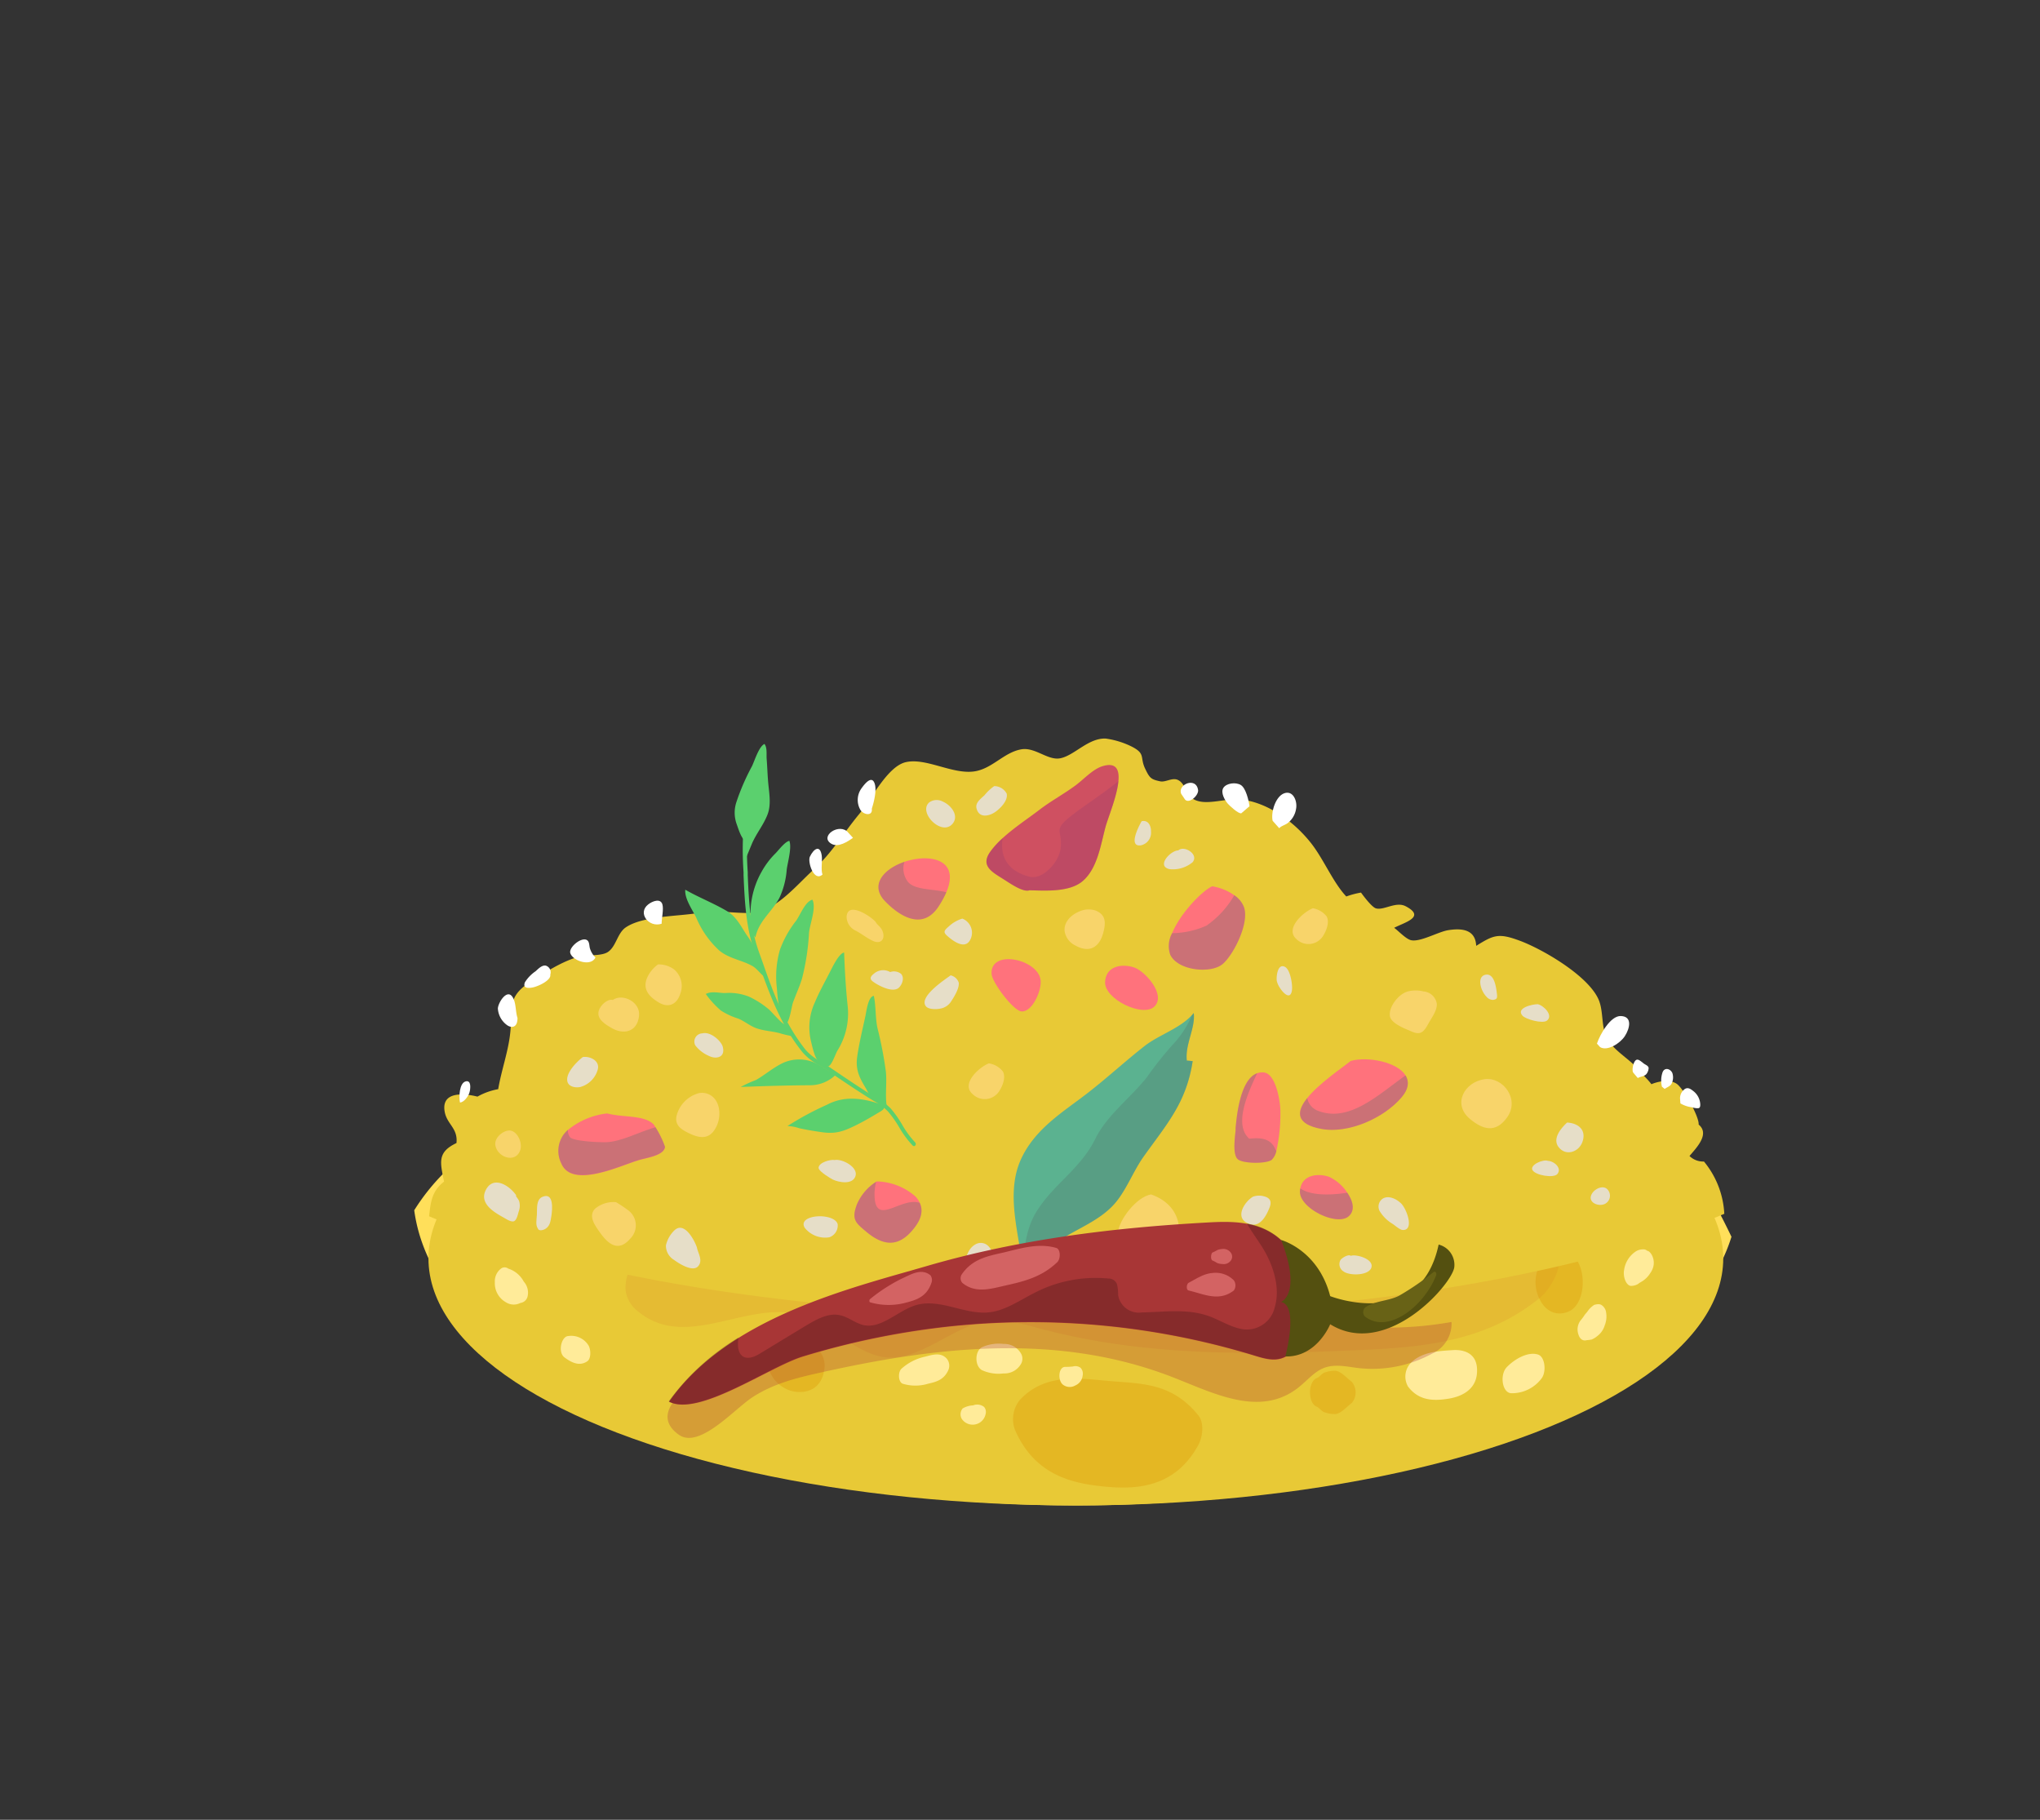 <svg xmlns="http://www.w3.org/2000/svg" viewBox="0 0 370 330"><rect x="0" y="0" width="370" height="330" fill="#333333" stroke="none"/><defs><style>.cls-1,.cls-18,.cls-20{isolation:isolate;}.cls-2{fill:#ffdf5a;}.cls-3{fill:#e8c936;}.cls-4{fill:#e5bb33;}.cls-5{opacity:0.4;}.cls-6{fill:#df9c08;}.cls-7{fill:#686216;}.cls-8{fill:#ffeb99;}.cls-9{fill:#ff727c;}.cls-10{fill:#536e6a;}.cls-10,.cls-15{mix-blend-mode:multiply;opacity:0.3;}.cls-11{fill:#f8d46a;}.cls-12{fill:#5bb290;}.cls-13{fill:#5bd06e;}.cls-14{fill:#cf5061;}.cls-15{fill:#973c6d;}.cls-16{fill:#e6dec8;}.cls-17{fill:#fff;}.cls-18,.cls-19{fill:#a83636;}.cls-18{opacity:0.3;}.cls-20{opacity:0.2;}.cls-21{fill:#545010;}.cls-22{fill:#d36363;}</style></defs><g class="cls-1"><g id="Layer_32_copy" data-name="Layer 32 copy"><g id="Layer_16" data-name="Layer 16"><path class="cls-2" d="M75.13,219.47c4,29.88,56.19,53.53,120,53.53,60.34,0,110.31-21.15,118.91-48.72-4.06-8.49-8.72-16.33-15-20.15-3.33-2.07-7-2.82-10.44-4.52-6.38-3.15-12-9.49-18.59-11.68-7.65-2.56-15.91.76-23.33-3.26-4.62-2.51-8.53-7.73-13.26-9.66-8.22-3.34-16.67,3.88-25.15,3.87-8.22,0-16-6.79-24.21-6.4-7.27.34-14,6.26-21.22,7.45-8,1.32-15.94-3.16-23.9-1.85-4.45.74-8.71,3.27-12.89,5.78q-19.47,11.69-38.9,23.54A38.35,38.35,0,0,0,75.13,219.47Z"/><ellipse class="cls-3" cx="195.13" cy="228.2" rx="117.42" ry="44.8"/><path class="cls-4" d="M173.1,220c-1.54,1.64-2.88,3.8-4.63,4.85s-3.63.88-5.48.7l-24.78-2.37c-7.5-.72-15.56-1.28-22,4.52a7.45,7.45,0,0,0-2.73,6.4,5.81,5.81,0,0,0,2.3,3.76c9,7.34,20.19-2.6,30.14.83,5,1.74,9.51,6.87,14.66,7.44,6.36.7,12.22-5.66,18.54-6.55,3.27-.46,6.55.56,9.81,1.42,18.89,5,38.16,4.69,57.31,3.84,11.31-.5,23-1.35,33-9.44,2.46-2,5-7.16,2.81-9.86a3.15,3.15,0,0,0-2.23-1.07c-7.78-1-16.29,4.9-23.16-.95,1.66-5.31,6-6.72,9.73-7.86s8.06-3.7,8.8-9.49c-19.19.29-38.09,11.49-57.18,8.53-3.9-.61-8.14-1.79-12-.56-3.33,1.05-5.92,5.51-9.12,6.15C188.41,222,181.75,210.72,173.1,220Z"/><g class="cls-5"><path class="cls-6" d="M139.93,219.23c-3.9-9.24-12.14-9.26-18.07-4.52-1.65,1.33-2.78,2.9-4.55,3.75a24.36,24.36,0,0,1-5.13,1.34c-3.33.78-6.13,1.65-8.8,4.92a2.1,2.1,0,0,0,.47,2.75c3.33,1.92,6.58,1.12,10,.63,3.91-.55,5.69.86,9.31,2.5,5.94,2.7,13.26,1.84,16.73-6.94A6.37,6.37,0,0,0,139.93,219.23Z"/><path class="cls-6" d="M186.41,197.61c-5.12-2.37-12.16-.26-15.13,6.93a4.19,4.19,0,0,0,.7,4.1c3.72,4.35,10.2,4.19,14.45,1.45C190,207.75,190.69,199.58,186.41,197.61Z"/><path class="cls-6" d="M198.65,220.46c.61.48,1.11,1.2,1.73,1.62a5.81,5.81,0,0,0,2.67.71,5,5,0,0,0,4.87-2.22,4.9,4.9,0,0,0-.46-5.57,4.45,4.45,0,0,0-4.87-.79,7.51,7.51,0,0,0-2.28,1.14,17.19,17.19,0,0,0-1.66,2.18A2.32,2.32,0,0,0,198.65,220.46Z"/><path class="cls-6" d="M262.39,201.87a29.71,29.71,0,0,0-13-4.46c-4.16-.35-16.37.52-15.07,11.31,1.37,11.42,13.59,9.8,19,8.95,3.2-.5,15.56-.81,15.16-8.78C268.3,204.46,264.41,203.1,262.39,201.87Z"/><path class="cls-6" d="M282,214.74a5.23,5.23,0,0,0-3.73-2.29,3.84,3.84,0,0,0-3.4,1.16,8.42,8.42,0,0,0,0,10.74,3.84,3.84,0,0,0,3.4,1.16,5.16,5.16,0,0,0,3.73-2.3C283.45,221.41,283.45,216.59,282,214.74Z"/><path class="cls-6" d="M284.57,227.25a3.87,3.87,0,0,0-5.25,2,6.87,6.87,0,0,0,0,6.5c1.27,2.42,3.42,2.89,5.25,2.05C287.9,236.3,287.9,228.8,284.57,227.25Z"/><path class="cls-6" d="M201.91,250.49c-5.49-.42-12.09-1.77-16.88,3.31a5.52,5.52,0,0,0-.93,5.53c3.52,8,10,9.6,15.86,10.21,6.17.65,13.13.26,17.39-7.51.78-1.42,1.11-4,0-5.36C212.77,251,207.6,250.93,201.91,250.49Z"/><path class="cls-6" d="M245.17,250.57c-1-.74-2-2-3.1-2a5.75,5.75,0,0,0-1.84.33c-.5.18-1,.9-1.4,1-1.64.64-1.65,4.56,0,5.2.38.14.9.86,1.4,1a5.49,5.49,0,0,0,1.84.33c1.11,0,2.12-1.29,3.1-2A3,3,0,0,0,245.17,250.57Z"/><path class="cls-6" d="M145.78,243.34c-1-.25-2-.45-3-.61a7.12,7.12,0,0,0-3.1.64c-.67.21-1.11,1.52-.92,2.51a9.76,9.76,0,0,0,1.41,3.9,6.29,6.29,0,0,0,3,2.34c2.06.72,5.56.44,6.27-3.4a4.34,4.34,0,0,0-3.45-5.32Z"/><path class="cls-6" d="M101.28,211.14a6.57,6.57,0,0,0-7.92,3c-.66,1.11-.38,2.9.56,3.34,2.64,1.21,5.94-.75,7.78-3.69C102.3,213,102,211.41,101.28,211.14Z"/></g><path class="cls-7" d="M238,217.47a4.07,4.07,0,0,0-.68-.88,1.46,1.46,0,0,0-.52-.39c-.46-.1-.55-.12-.26,0-.89-.33-1.66.64-1.71,2v.07a2.8,2.8,0,0,0,0,1,4,4,0,0,0,.37,1,2.55,2.55,0,0,0,1.25,1.26C238.06,222.16,239.11,219.2,238,217.47Z"/><path class="cls-7" d="M239,223c-.12-.27-.26-.53-.39-.78-1.11-1.82-2.92.51-2.22,2.6a2.27,2.27,0,0,0,.4.77c.53.66,1.22.88,1.8.17A3,3,0,0,0,239,223Z"/><path class="cls-8" d="M171.74,246.41c-1.11-1.28-2.68-.71-4-.38a9.3,9.3,0,0,0-4.23,2.17c-.68.62-.6,2.45.23,2.73a7.9,7.9,0,0,0,4.57,0c1.38-.32,2.89-.64,3.71-2.52A2,2,0,0,0,171.74,246.41Z"/><path class="cls-8" d="M185.21,245.49a3.48,3.48,0,0,0-3.19-1.78,7.42,7.42,0,0,0-3.93.6c-1.32.74-1.32,3.41,0,4.15a7.23,7.23,0,0,0,3.93.6,3.46,3.46,0,0,0,3.19-1.77A1.91,1.91,0,0,0,185.21,245.49Z"/><path class="cls-8" d="M178.49,255.14a2,2,0,0,0-2-.29,4.09,4.09,0,0,0-1.89.56,1.66,1.66,0,0,0-.15,1.91,2.39,2.39,0,0,0,4.32-.94A1.39,1.39,0,0,0,178.49,255.14Z"/><path class="cls-8" d="M196,248.05a1.55,1.55,0,0,0-1.4-.25,13,13,0,0,1-1.4.07c-1.29,0-1.4,2.66-.29,3.31a2,2,0,0,0,2.12.06,2.23,2.23,0,0,0,1.34-1.82A1.58,1.58,0,0,0,196,248.05Z"/><path class="cls-8" d="M263.51,244.83c-2.39.16-5.77.25-7.78,2.49a3.61,3.61,0,0,0-.35,4.12c2,2.66,4.79,2.61,7.33,2.2,1.82-.28,5.24-1.34,5.19-5.15C267.9,245.13,265.13,244.72,263.51,244.83Z"/><path class="cls-8" d="M279,245.65c-1.78-.61-4.21.72-5.7,2.26-1.34,1.37-.86,4.7.82,4.74a6.71,6.71,0,0,0,5.56-2.8C280.5,248.56,280.18,246.07,279,245.65Z"/><path class="cls-8" d="M291.17,240.1V240a4.16,4.16,0,0,0,.14-1.95,1.87,1.87,0,0,0-.93-1.45,1.26,1.26,0,0,0-.69-.08c-.23,0-.25,0-.07,0l-.44.09a4.16,4.16,0,0,0-1.21,1.15c-.09.12-.18.24-.28.35l-.26.31a8.44,8.44,0,0,1-.66.91,2.7,2.7,0,0,0-.53,2.53c.27,1,.88,1.36,1.54,1.17a7.09,7.09,0,0,0,.91-.12,4.29,4.29,0,0,0,1.06-.66,3.81,3.81,0,0,0,1.36-2.11h0S291.16,240.13,291.17,240.1Z"/><path class="cls-8" d="M299.55,227.5a1.83,1.83,0,0,0-.74-.72c.17.16.14.16-.1,0a.93.93,0,0,0-.65-.22,2.44,2.44,0,0,0-1.35.36,4.82,4.82,0,0,0-2.14,3.37c-.26,1.31.45,3.05,1.41,2.89a2.49,2.49,0,0,0,1.11-.34l.32-.24c-.12.09.3-.17.29-.16a4.57,4.57,0,0,0,1.61-1.57,3.49,3.49,0,0,0,.59-1.32A3,3,0,0,0,299.55,227.5Z"/><path class="cls-8" d="M217.88,189.23c-2.27-1.41-6-.13-7.91,2.06-1.2,1.34-1.35,5,.46,5.51a9.17,9.17,0,0,0,8-1.55C220.11,193.71,219.52,190.23,217.88,189.23Z"/><path class="cls-8" d="M230,186.86a2.43,2.43,0,0,0-1.36.22,5.65,5.65,0,0,1-1.11.59c-1.12.24-1.12,3.29,0,3.54a7.52,7.52,0,0,1,1.11.59,2.32,2.32,0,0,0,3.34-2.36A2.37,2.37,0,0,0,230,186.86Z"/><path class="cls-8" d="M241.1,187.09c-.67-.25-1.3,0-2-.1-1.3-.19-1.59,3.16-.31,3.57a6.53,6.53,0,0,1,.86.48,2.84,2.84,0,0,0,.95.29c.76.13,1.68-.47,1.78-1.78A2.34,2.34,0,0,0,241.1,187.09Z"/><path class="cls-8" d="M219.45,183.27c-1-1.48-2-2.79-3.33-3.37a3.35,3.35,0,0,0-4.09,1.28c-.85,1.09-.38,3.49.65,3.84,1.67.56,3.75-.16,5.22,1.45C219.08,187.82,220.54,184.83,219.45,183.27Z"/><path class="cls-8" d="M150,186.7c-2.75-3-7.62-2.14-10.14,1-1.29,1.59-.56,5.26,1,5.74,2.1.66,4.35-.13,6.47-.47,1.39-.23,3.41-.69,3.62-3.36v-.31A3.49,3.49,0,0,0,150,186.7Z"/><path class="cls-8" d="M130.46,193.51c.17-.18,0-.29-.35-.33l-.5-.31a3.73,3.73,0,0,0-1.05-.24,2.64,2.64,0,0,0-2.32.85,3.79,3.79,0,0,0-.91,3,2.92,2.92,0,0,0,1.42,2.43,4.07,4.07,0,0,0,3.58-.72h.19c.81.17,1.52-1.21,1.52-2.36C132,194.41,131.29,193.68,130.46,193.51Z"/><path class="cls-8" d="M121.9,198.18a3.36,3.36,0,0,0-4.38.44,2.76,2.76,0,0,0-.64,1.29c-.48,1.45.14,2.8,1.11,3,.66.13,1.28-.28,1.92-.46a4.59,4.59,0,0,1,1.65-.24c.65.06,1.21-.82,1.29-1.77A2.31,2.31,0,0,0,121.9,198.18Z"/><path class="cls-8" d="M147.08,203.2a3,3,0,0,0-.83-1,2.82,2.82,0,0,0-.88-.36,6.58,6.58,0,0,0-1.88,0c-.87.07-1.61,1.11-1.61,2.51s.74,2.45,1.61,2.51a6.58,6.58,0,0,0,1.88,0,2.27,2.27,0,0,0,1.71-1.35A2.37,2.37,0,0,0,147.08,203.2Z"/><path class="cls-8" d="M162.46,194.53c.2.19.12.09-.24-.32l-.39-.26a1.87,1.87,0,0,0-.94-.08,7.63,7.63,0,0,0-1.3.25c-1,.21-1.83,1.27-1.68,3s1.12,2.45,2.14,2.21a11.37,11.37,0,0,0,1.4-.33,2.17,2.17,0,0,0,1.2-1.16v.09l.11-.18A2.81,2.81,0,0,0,162.46,194.53Z"/><path class="cls-8" d="M95,232.41a4.86,4.86,0,0,0-2.82-2.36,1.08,1.08,0,0,0-1.32,0,2.91,2.91,0,0,0-1.11,2.47,3.94,3.94,0,0,0,2,3.63,2.63,2.63,0,0,0,2.63.13,1.54,1.54,0,0,0,1.32-1.23A3,3,0,0,0,95,232.41Z"/><path class="cls-8" d="M106.75,244a3.67,3.67,0,0,0-3.69-1.72c-1.24.05-1.94,2.93-.68,3.87s2.7,1.67,4.12.72C107.23,246.41,107.18,244.75,106.75,244Z"/></g></g><g id="Layer_57" data-name="Layer 57"><path class="cls-3" d="M312.74,220.11c-25.85,11.19-69.06,18.52-118,18.52-48.26,0-90.95-7.13-116.91-18.07.26-2.38.43-4.55,2.71-6.28-.7-3.49-1.29-5.32,2.25-7,.29-2.71-1.74-3.39-2.14-5.7-.64-3.67,3.42-3.35,5.95-2.72a11.87,11.87,0,0,1,3.76-1.35c.57-3.42,1.86-6.88,2.2-10.36.1-1,.11-1.9.14-2.71.07-2.51.23-4.24,3.25-6.22s6-3.88,9-4.72c1.4-.4,4.07-.06,5.3-.86,1.51-1,1.71-3.42,3.24-4.46,3.08-2.1,9.5-2,13.1-2.61,3.23-.56,6,0,9.29,0,4.55,0,8.35-4.84,11.68-7.87s5.36-6.54,8.21-10c2.25-2.7,5.16-8.68,8.48-9.48,3.65-.86,8.4,2.19,12.36,1.68,3.28-.42,5.41-3.42,8.55-4,2.57-.51,4.91,2.12,7.23,1.59,2.54-.56,5-3.66,8.14-3.56a15.26,15.26,0,0,1,4.62,1.4c2.7,1.34,1.56,1.95,2.52,4,.84,1.77,1.07,2,2.77,2.36,1,.2,2.17-.74,3.21-.25,1.33.63,1.44,2.61,2.7,3.41,2.2,1.4,5.78-.14,8.6.12,4.94.46,10,4.15,13.11,8.28,2.14,2.86,3.8,6.86,6.12,9.32a15.17,15.17,0,0,1,2.67-.71c.44.62,2,2.69,2.73,2.87,1.43.39,3.6-1.31,5.37-.39,3.69,1.94-.12,2.89-2.09,3.91.73.51,2.14,2.05,3.08,2.25,1.69.36,4.94-1.54,6.72-1.82,2.17-.34,4.94-.32,5.08,2.84,3.1-1.92,4-2.36,7.71-1,4.09,1.46,13,6.55,14.63,11.09.05.15.09.3.14.45.56,2.06.29,4.59,1.31,6.36,1.29,2.23,4.26,3.75,5.93,5.85.66.84,1.42,1.48,2.06,2.34,1.35-.57,3.47-.93,4.68,0s4,5.9,3.89,7.32c2.07,1.72-.4,4.2-1.66,5.7a3.54,3.54,0,0,0,2.62,1A16.14,16.14,0,0,1,312.74,220.11Z"/><path class="cls-9" d="M120.62,208c-.21,1.67-3.71,2-5,2.47-3.25,1-11.93,5.12-13.82.51a5.07,5.07,0,0,1,1.2-6.07,13.59,13.59,0,0,1,7.12-3c3,.78,6.74.25,8.44,2a4.12,4.12,0,0,1,.33.51A17.18,17.18,0,0,1,120.62,208Z"/><path class="cls-9" d="M165.37,223.23c-2.62,3-5.28,2.59-8.17.2-2-1.67-2.81-2.25-1.79-5a9.13,9.13,0,0,1,3.5-4.13l.13-.06a11,11,0,0,1,7,2.73,4.43,4.43,0,0,1,.79,1.16C167.61,219.88,166.82,221.58,165.37,223.23Z"/><path class="cls-9" d="M254.2,199c-3.24,3.81-9.67,6.6-14.48,5.73s-4.59-3.19-2.62-5.61c2.12-2.64,6.24-5.42,7.91-6.74,3.14-.84,8.41.21,9.92,2.63C255.6,196.11,255.53,197.45,254.2,199Z"/><path class="cls-9" d="M231.49,208.76a3.23,3.23,0,0,1-.82,1.55c-.94.77-5.34.73-6.21-.13s-.53-3.54-.36-5.17l0-.39c.22-2.56.91-8.93,3.92-10a2.76,2.76,0,0,1,1.2-.14c2.08.2,2.91,4.74,3,6.68A31.09,31.09,0,0,1,231.49,208.76Z"/><path class="cls-9" d="M188.73,177.69c-.51-3.77-9.14-5.64-8.89-1.08.09,1.52,3.92,6.67,5.42,6.8C187.22,183.59,189,179.56,188.73,177.69Z"/><path class="cls-9" d="M171.64,161.81a17.94,17.94,0,0,1-1.39,2.54c-2.77,4.27-6.77,2.11-9.7-.9s-.14-5.94,3.5-7.17a13.56,13.56,0,0,1,2.09-.51C170.07,155.18,173.82,156.66,171.64,161.81Z"/><path class="cls-9" d="M221.75,174.82c-2.12,1.79-8.1,1.23-9.5-1.69a4.88,4.88,0,0,1,.34-3.91c1.48-3.56,5.33-7.6,7.27-8.5a9.6,9.6,0,0,1,4,1.62,4.59,4.59,0,0,1,1.75,2.14C226.66,167.38,223.71,173.17,221.75,174.82Z"/><path class="cls-9" d="M200.43,178.1c.12-3,3.16-3.39,5.3-2.65,2,.69,5.84,5,3.62,7.1C207.28,184.52,200.32,181.21,200.43,178.1Z"/><path class="cls-9" d="M244.68,220.5c-2.06,2-9-1.34-8.91-4.45a2.36,2.36,0,0,1,.07-.55c.45-2.46,3.24-2.79,5.23-2.09a8,8,0,0,1,3.29,2.88C245.36,217.74,245.83,219.41,244.68,220.5Z"/><path class="cls-10" d="M118.89,204.41a17.18,17.18,0,0,1,1.73,3.55c-.21,1.67-3.71,2-5,2.47-3.25,1-11.93,5.12-13.82.51a5.07,5.07,0,0,1,1.2-6.07,2,2,0,0,0,.38,1.34c.67.82,6.16,1,7,.89C113,206.85,116,205.25,118.89,204.41Z"/><path class="cls-10" d="M165.37,223.23c-2.62,3-5.28,2.59-8.17.2-2-1.67-2.81-2.25-1.79-5a9.13,9.13,0,0,1,3.5-4.13,10.89,10.89,0,0,0-.29,1.89c-.18,6.72,4.72.73,8.2,1.94C167.61,219.88,166.82,221.58,165.37,223.23Z"/><path class="cls-10" d="M231.49,208.76a3.23,3.23,0,0,1-.82,1.55c-.94.77-5.34.73-6.21-.13s-.53-3.54-.36-5.17l0-.39c.22-2.56.91-8.93,3.92-10-1.8,3.79-4.26,9.37-1.44,11.87,1.78-.18,3.91-.22,4.76,2C231.42,208.54,231.45,208.65,231.49,208.76Z"/><path class="cls-10" d="M254.2,199c-3.24,3.81-9.67,6.6-14.48,5.73s-4.59-3.19-2.62-5.61a3.07,3.07,0,0,0,2.08,2.36c5.61,2.07,10.86-3,15.75-6.47C255.6,196.11,255.53,197.45,254.2,199Z"/><path class="cls-10" d="M244.68,220.5c-2.06,2-9-1.34-8.91-4.45a2.36,2.36,0,0,1,.07-.55c1.88,1.33,5.37,1.27,8.52.79C245.36,217.74,245.83,219.41,244.68,220.5Z"/><path class="cls-10" d="M171.64,161.81a17.94,17.94,0,0,1-1.39,2.54c-2.77,4.27-6.77,2.11-9.7-.9s-.14-5.94,3.5-7.17a3.9,3.9,0,0,0,.6,3.6C165.88,161.45,169.34,161.16,171.64,161.81Z"/><path class="cls-10" d="M221.75,174.82c-2.12,1.79-8.1,1.23-9.5-1.69a4.88,4.88,0,0,1,.34-3.91,15.66,15.66,0,0,0,6.22-1.36,17,17,0,0,0,5.06-5.52,4.59,4.59,0,0,1,1.75,2.14C226.66,167.38,223.71,173.17,221.75,174.82Z"/><path class="cls-11" d="M208.78,216.6c-2.51.37-5.87,4.49-6.06,7.13-.15,2.06,1.19,3.12,2.46,4.56,2.34,2.67,4.14,4.28,6.6.81C215.35,224,214.33,218.55,208.78,216.6Z"/><path class="cls-11" d="M273.34,202.64c2.37-3.28-.72-7.4-4.08-6.94-3.63.5-5.91,4.5-2.64,7.22C268.93,204.83,271.24,205.56,273.34,202.64Z"/><path class="cls-11" d="M255.23,179.82a4,4,0,0,0-1.14.62c-1,.75-2.2,2.4-2,3.81s3,2.38,4,2.83c1.61.7,2.19,0,3-1.49.55-1,1.57-2.33,1.51-3.55a2.64,2.64,0,0,0-2.41-2.25A5.71,5.71,0,0,0,255.23,179.82Z"/><path class="cls-11" d="M119.34,174.89a6.09,6.09,0,0,0-1.92,2.31c-1,2.19.34,3.57,2.1,4.61s3.27.31,3.87-1.62a3.93,3.93,0,0,0-1.1-4.37A4.64,4.64,0,0,0,119.34,174.89Z"/><path class="cls-11" d="M111.15,181.33c-1-.25-2.3,1-2.56,2-.39,1.46,1.17,2.4,2.18,3,2.22,1.38,4.82.91,5.14-2.14C116.17,181.71,112.94,180.07,111.15,181.33Z"/><path class="cls-11" d="M126.69,198.25a5.71,5.71,0,0,0-4,4.18c-.27,1.47.66,2.22,1.7,2.78,2.3,1.24,4.34,1.71,5.61-1.05.95-2.06.56-5.22-1.93-5.89A2.81,2.81,0,0,0,126.69,198.25Z"/><path class="cls-11" d="M111.73,218a5.24,5.24,0,0,0-3.83,1.21c-1.26,1.38.07,3.09.9,4.27,1.57,2.24,3.4,3.57,5.48,1.17a3.4,3.4,0,0,0-.44-5.25A24,24,0,0,0,111.73,218Z"/><path class="cls-11" d="M91.74,205.12c-1,.36-2,1.37-1.91,2.44.26,2.3,3.69,3.5,4.53,1,.48-1.42-.69-3.84-2.27-3.53A2.68,2.68,0,0,0,91.74,205.12Z"/><path class="cls-11" d="M195.75,165.29c-1.51.62-2.81,1.92-2.66,3.55a3.47,3.47,0,0,0,1.94,2.61c2.41,1.36,4.3.51,5.05-2.23.53-1.92.5-3.33-1.36-4.1A4.08,4.08,0,0,0,195.75,165.29Z"/><path class="cls-11" d="M158.83,167.2c-.81-1-5.16-3.89-5.28-.91a2.83,2.83,0,0,0,1.74,2.52c1,.54,2.12,1.43,3.14,1.86,1.32.55,2.14-.33,1.68-1.71C159.81,168.07,159.08,167.73,158.83,167.2Z"/><path class="cls-11" d="M238.12,164.7c-1.79.71-5.1,3.72-3,5.58a3.12,3.12,0,0,0,4.93-.69c.53-.86,1.14-2.44.55-3.43A4.1,4.1,0,0,0,238.12,164.7Z"/><path class="cls-11" d="M179.35,192.83c-1.79.7-5.1,3.71-2.95,5.57a3.12,3.12,0,0,0,4.93-.69c.54-.85,1.14-2.43.55-3.43A4,4,0,0,0,179.35,192.83Z"/><path class="cls-12" d="M215.26,192.33c.33,0,.71.07,1.06.09-1.17,7.58-4.63,11.32-8.91,17.33-1.84,2.59-3,5.77-5,8.23-2.27,2.76-5.61,4.22-8.58,5.93a60.77,60.77,0,0,0-6.48,4.53c-.57.42-1.15.86-1.76,1.3l-.1.08c-.72-6.3-3.12-13.52-.29-19.65,2.57-5.56,7.64-8.52,12.12-12,3.42-2.65,6.74-5.71,10.22-8.44,2.61-2.06,6.39-3.18,8.66-5.67a3.65,3.65,0,0,0,.31-.36C216.85,186.41,214.91,189.39,215.26,192.33Z"/><path class="cls-10" d="M215.26,192.33c.33,0,.71.07,1.06.09-1.17,7.58-4.63,11.32-8.91,17.33-1.84,2.59-3,5.77-5,8.23-2.27,2.76-5.61,4.22-8.58,5.93a60.77,60.77,0,0,0-6.48,4.53c-.57.42-1.15.86-1.76,1.3.08-3.38.62-7,2.21-9.71,3.08-5.2,8.17-8,10.86-13.52,2.08-4.25,6.45-7.49,9.35-11.16a64.81,64.81,0,0,1,4.56-5.77,17.94,17.94,0,0,0,3.63-5.52,3.65,3.65,0,0,0,.31-.36C216.85,186.41,214.91,189.39,215.26,192.33Z"/><path class="cls-13" d="M165.79,207.84a.4.4,0,0,1-.26-.11,18,18,0,0,1-2.47-3.35,19.69,19.69,0,0,0-2-2.82,10.19,10.19,0,0,0-2.54-1.89l-.72-.44c-2.53-1.58-5.05-3.28-7.48-4.93l-.59-.4c-.41-.28-.82-.53-1.23-.77a10.33,10.33,0,0,1-2.95-2.32c-3.94-4.89-5.9-10.38-8-16.19l-.56-1.57c-1.62-4.51-1.91-9-2.13-14.37l0-.52a58,58,0,0,1,.22-10.63c0-.29.11-.62.17-.95a7.94,7.94,0,0,0,.23-1.51V145l0-.09a1.5,1.5,0,0,0,.07-.27l.06-.23a.37.37,0,0,1,.47-.26.4.4,0,0,1,.25.49,1.16,1.16,0,0,0,0,.18c0,.1-.05.22-.09.34a9,9,0,0,1-.24,1.62c-.07.32-.13.63-.17.9a58,58,0,0,0-.21,10.47l0,.53c.22,5.31.5,9.72,2.09,14.12l.56,1.56c2,5.75,4,11.17,7.83,16a9.67,9.67,0,0,0,2.75,2.14c.42.25.84.5,1.27.79l.59.4c2.42,1.65,4.93,3.35,7.45,4.92.23.15.47.29.71.43a10.9,10.9,0,0,1,2.71,2,20.83,20.83,0,0,1,2.06,2.93,16.75,16.75,0,0,0,2.35,3.2.43.43,0,0,1,0,.57A.37.37,0,0,1,165.79,207.84Z"/><path class="cls-13" d="M135.15,152.46c-.73-.46-1.22-2.14-1.51-2.94a6.1,6.1,0,0,1-.1-4,40.11,40.11,0,0,1,2.82-6.52c.5-1,1.26-3.61,2.29-4.09.53.65.34,1.88.4,2.68.13,1.62.16,3.22.33,4.84s.48,3.61-.17,5.27c-.72,1.88-2,3.39-2.81,5.25-.32.78-.7,1.69-1,2.41C135,154.11,134.87,152.66,135.15,152.46Z"/><path class="cls-13" d="M136.28,167.88a15.39,15.39,0,0,1,1.86-9.81,14.66,14.66,0,0,1,2.57-3.38c.57-.6,1.69-2.08,2.46-2.21.47,1.25-.31,3.89-.48,5.22a14.71,14.71,0,0,1-1.3,5.07c-1.32,2.56-3.79,4.21-4.37,7.22-.85-.93-.84-2.85-1-4Z"/><path class="cls-13" d="M137.51,173.62a15,15,0,0,0-2.12-4.12c-1.09-1.68-1.86-3.29-3.57-4.3-2.44-1.44-5.12-2.47-7.53-3.86-.15,1.66,1.35,3.72,2,5.1a17,17,0,0,0,4.16,5.92c1.79,1.48,4,1.71,5.93,2.77,1,.53,1.59,1.63,2.57,2.19a4.92,4.92,0,0,1-.48-2Z"/><path class="cls-13" d="M142.91,186.29a6.85,6.85,0,0,1-.77-1.78c-1-1.26-1.11-3.9-1.26-5.51a17.5,17.5,0,0,1,.6-6.83,19,19,0,0,1,2.88-5.16c.75-1,1.67-3.56,3-3.86.72,1.6-.48,4.35-.63,6.06a42.4,42.4,0,0,1-1.27,8.26c-.46,1.5-1.12,2.9-1.65,4.37-.25.7-.62,3.77-1.4,3.93-.47.09-2.43-2.29-2.94-2.71a16.25,16.25,0,0,0-3.63-2.33,9.76,9.76,0,0,0-4.33-.65c-1.15,0-2.42-.39-3.5.17a17.09,17.09,0,0,0,2.74,3,12.67,12.67,0,0,0,3.17,1.47c.92.39,1.71,1,2.6,1.45,1.48.76,3.23.75,4.82,1.17a21.9,21.9,0,0,0,2.4.57,3.47,3.47,0,0,0-.25-.29Z"/><path class="cls-13" d="M148.48,192.47c-.71-.51-1.19-2.83-1.43-3.83a10.78,10.78,0,0,1,.75-6.88c.8-1.92,1.86-3.79,2.8-5.64.43-.83,1.56-3.22,2.5-3.39.12,3.24.3,6.44.64,9.67a12.66,12.66,0,0,1-1.86,8.13c-.37.63-1,2.64-1.65,2.84a2.37,2.37,0,0,1-.9-.29,7.3,7.3,0,0,0-2.55-.92Z"/><path class="cls-13" d="M151.7,194.78c-1-.11-2.22-1.19-3.12-1.65a7.11,7.11,0,0,0-6.33-.48c-1.84.8-3.4,2.2-5.12,3.19a23.67,23.67,0,0,0-2.79,1.27c4.2-.16,8.44-.29,12.64-.31A6.68,6.68,0,0,0,151.7,194.78Z"/><path class="cls-13" d="M158.79,199.22c-.79.37-1.4-1.29-1.72-1.82-1.21-2-1.94-3.42-1.59-5.83s.94-4.83,1.46-7.22c.21-.92.48-3.61,1.55-3.76.41,1.92.24,3.95.67,5.89a69.34,69.34,0,0,1,1.51,7.83c.22,2.13-.18,4.45.19,6.49C160.2,200.08,159,200,158.79,199.22Z"/><path class="cls-13" d="M160,200.33c-3.34-1.16-6.73-1.73-10,0a55.2,55.2,0,0,0-7.18,3.87,7.14,7.14,0,0,1,2.12.39c1.42.31,2.83.54,4.27.74,2.49.34,3.93-.24,6.12-1.32,1.56-.77,3-1.64,4.49-2.53C160.28,201.17,160.66,200.82,160,200.33Z"/><path class="cls-14" d="M202.85,141.64c-.24,2.77-1.93,6.76-2.34,8.32-.88,3.28-1.46,7.48-4.1,9.78-2.37,2.07-6.74,1.78-9.67,1.7-1.22.44-3.57-1.29-5.06-2.21-2-1.24-3.77-2.36-2.1-4.74a15.65,15.65,0,0,1,2.28-2.51c2.1-1.92,4.71-3.63,6.73-5.18s4.44-2.85,6.57-4.44c1.46-1.1,3.07-2.89,4.81-3.42C202.45,138.18,203.05,139.57,202.85,141.64Z"/><path class="cls-15" d="M202.85,141.64c-.24,2.77-1.93,6.76-2.34,8.32-.88,3.28-1.46,7.48-4.1,9.78-2.37,2.07-6.74,1.78-9.67,1.7-1.22.44-3.57-1.29-5.06-2.21-2-1.24-3.77-2.36-2.1-4.74a15.65,15.65,0,0,1,2.28-2.51c-.53,3.31.87,6,4.88,7,2.34.62,5.35-2.6,5.64-5.2.37-3.22-1.46-3.1,1.65-5.63C196.74,146,200,144,202.85,141.64Z"/><path class="cls-16" d="M171,145.36c1.64.72,3,2.67,1.71,4.09-2,2.19-6.25-2.18-4.16-3.95A2.33,2.33,0,0,1,171,145.36Z"/><path class="cls-16" d="M180.33,142.55a8.4,8.4,0,0,0-1.77,1.66c-.63.6-1.7,1.34-1.45,2.37.47,1.92,2.41,1.39,3.48.61.83-.6,2.27-2,2-3.27A2.6,2.6,0,0,0,180.33,142.55Z"/><path class="cls-16" d="M174.54,166.58a6.28,6.28,0,0,0-2.52,1.48c-1,.85-.87,1.1,0,1.84s2.9,2.26,3.87.67A2.75,2.75,0,0,0,174.54,166.58Z"/><path class="cls-16" d="M161.45,176.27a2.54,2.54,0,0,0-2.86.23c-.74.57-.94,1-.25,1.51,1,.73,3.66,2.15,4.74,1.05.57-.59,1-1.76.34-2.47A2.1,2.1,0,0,0,161.45,176.27Z"/><path class="cls-16" d="M172.42,176.87c-1.11.81-5.88,3.94-4.47,5.63.49.58,1.94.55,2.6.4a2.88,2.88,0,0,0,2-1.37c.5-.76,1.47-2.32,1.34-3.33A2,2,0,0,0,172.42,176.87Z"/><path class="cls-16" d="M127.4,187.39a1.49,1.49,0,0,0-1.3,2.17,6.24,6.24,0,0,0,2.48,1.92c1.3.65,3,.29,2.52-1.61C130.86,188.8,128.86,187,127.4,187.39Z"/><path class="cls-16" d="M105.7,191.69c-1,.77-3.16,2.88-2.79,4.43.24,1,1.53,1.16,2.33,1A4.53,4.53,0,0,0,108.4,194C108.89,192.37,107,191.47,105.7,191.69Z"/><path class="cls-16" d="M93.64,216.78c-1.24-1.83-4.24-3.72-5.58-.88-1.13,2.42,1.68,4,3.3,4.9.42.24,1.38.88,1.88.65s.7-1.29.83-1.72a3,3,0,0,0,.11-1.84C94,217.32,93.4,216.86,93.64,216.78Z"/><path class="cls-16" d="M97.54,222.75c-.45-.58-.19-1.75-.16-2.5.05-1.05-.15-2.66.93-3.18,2.2-1,1.87,2.28,1.69,3.47-.15.92-.23,1.71-1,2.25C98.57,223.09,97.69,223.32,97.54,222.75Z"/><path class="cls-16" d="M126.41,226.23c-.55-1.57-2.31-4.66-4-3.2a5.44,5.44,0,0,0-1.63,2.82,3,3,0,0,0,1.5,2.64c.85.63,3.32,2.22,4.32,1.16S126.51,227.09,126.41,226.23Z"/><path class="cls-16" d="M149.74,220.64c-2.09-.34-4.74.39-3.79,2a4.72,4.72,0,0,0,4.47,1.73,2.26,2.26,0,0,0,1.51-2.38C151.73,221.27,150.81,220.81,149.74,220.64Z"/><path class="cls-16" d="M151.38,210.36c-.73-.14-2.86.41-2.91,1.41,0,.65,2.22,1.95,2.58,2.13,1.09.52,3.57,1,4.11-.62S152.76,210.09,151.38,210.36Z"/><path class="cls-16" d="M174.86,230.69c.12-1.78.38-4.06,2-5a1.92,1.92,0,0,1,2.54.44c1.18,1.32.59,3.12,0,4.56a2.28,2.28,0,0,1-2.48,1.26,6.48,6.48,0,0,1-2-.83A.84.84,0,0,0,174.86,230.69Z"/><path class="cls-16" d="M192.45,233.56a2.87,2.87,0,0,0-4.93-.89c-1.67,2.27,1.89,3.71,3.49,4.15,1.06.29,3,1.24,2.86-.69A4.61,4.61,0,0,0,192.45,233.56Z"/><path class="cls-16" d="M227.27,217c-1.41.81-3.22,3.47-1.28,4.66,2.19,1.35,3.51-.75,4.26-2.65.43-1.08.18-1.77-1-2.07A3.38,3.38,0,0,0,227.27,217Z"/><path class="cls-16" d="M253.94,218.07c-.79-.71-2.09-1.3-3.1-.74a1.73,1.73,0,0,0-.57,2.35,6.89,6.89,0,0,0,2.36,2.29c.42.29,1.29,1.07,1.8,1.08C256.66,223.12,255,218.82,253.94,218.07Z"/><path class="cls-16" d="M245,227.74c-.4-.37-1.58.35-1.86.73a1.55,1.55,0,0,0,.53,2.09c1,.77,4.31.81,5-.54C249.45,228.31,245.83,227.36,245,227.74Z"/><path class="cls-16" d="M284.23,203.56c-1.1,1-2.69,2.9-1.58,4.41,1.28,1.74,3.65,1,4.34-.84C287.78,205,286.39,203.69,284.23,203.56Z"/><path class="cls-16" d="M280.75,210.51c-.85-.34-3.34.73-2.8,1.68s3.82,1.49,4.49.73C283.37,211.87,281.91,210.56,280.75,210.51Z"/><path class="cls-16" d="M288.55,216.89a1.87,1.87,0,0,1,.3-.6c.63-.86,2.13-1.47,2.84-.43a1.66,1.66,0,0,1-.81,2.54C289.75,218.76,288.23,218.07,288.55,216.89Z"/><path class="cls-16" d="M278.91,182.1c-1,0-4.05.69-2.76,2.1.6.65,3.63,1.49,4.42.88C281.79,184.14,280,182.34,278.91,182.1Z"/><path class="cls-16" d="M269.62,180.76c-1.13-1.14-1.79-3.68-.19-4s1.93,2.27,2.06,3.39c.09.75.1,1.08-.71,1.17A1.53,1.53,0,0,1,269.62,180.76Z"/><path class="cls-16" d="M232.15,179.16a3.9,3.9,0,0,1-.58-1.29c-.11-.84.17-3.22,1.48-2.54,1,.5,1.46,3.42,1.25,4.4C234,181.25,232.85,180.24,232.15,179.16Z"/><path class="cls-16" d="M213.72,154.21c-1.4,0-4.06,2.84-1.61,3.4a5.57,5.57,0,0,0,4.2-1.26C217.49,154.9,214.75,153.24,213.72,154.21Z"/><path class="cls-16" d="M207.06,148.92c-.48.83-2.55,4.78-.08,4.36a2.33,2.33,0,0,0,1.78-2.49C208.79,149.91,208.36,148.64,207.06,148.92Z"/><path class="cls-17" d="M230.82,148.84c-.34-1.59.55-4.48,2.16-5s2.36,1.51,2.09,2.84a4,4,0,0,1-1.55,2.6c-.45.34-1.15.49-1.5.91Z"/><path class="cls-17" d="M226.63,146.2c-.15-1.07-.66-3.27-1.57-3.84s-2.64-.35-3.18.52.29,2.28.82,2.87c.31.36,1.91,1.86,2.44,1.73Z"/><path class="cls-17" d="M214.22,143.93c-.66-1.71,2.74-3.09,3.08-.68.14.95-1.6,2.59-2.37,1.74Z"/><path class="cls-17" d="M158.12,146.65c.4-1.22,1-3.61.43-4.78s-1.74.3-2.3,1.09a3.59,3.59,0,0,0-.17,3.95C156.74,147.83,158.31,148,158.12,146.65Z"/><path class="cls-17" d="M153.86,151c-1.56-1.92-5.33.65-3.09,2,1.28.76,3-.4,3.94-1.07Z"/><path class="cls-17" d="M149.18,158.59c-.33-.84,0-2.42-.14-3.44-.29-2-1.44-1.28-2.15.2C146.44,156.28,147.61,160,149.18,158.59Z"/><path class="cls-17" d="M120,167.51c0-1,.4-2.58.14-3.51-.34-1.16-1.83-.58-2.56,0C115.56,165.54,117.66,168.28,120,167.51Z"/><path class="cls-17" d="M108,173.63a3.86,3.86,0,0,1-1-1.64c-.15-.5-.06-1.24-.57-1.53-1-.57-3.26,1.3-3,2.35C103.84,174.24,107.16,175.37,108,173.63Z"/><path class="cls-17" d="M99.81,176.73a1.27,1.27,0,0,0-.78-1.61c-.7-.18-1.42.58-1.88,1a6.76,6.76,0,0,0-1.94,2c-.48,1.2.76,1.1,1.57.91C97.81,178.77,100,177.73,99.81,176.73Z"/><path class="cls-17" d="M93.86,184.59c-.39-1.16-.23-2.78-.9-3.79-1-1.55-2.6,1-2.66,2.07A4,4,0,0,0,92.12,186C92.92,186.45,93.87,186.27,93.86,184.59Z"/><path class="cls-17" d="M83.43,199.93c-.23-1.08-.1-3.5,1-3.82s.91,1.35.72,2S84.21,199.87,83.43,199.93Z"/><path class="cls-17" d="M289.64,189.25c.56-1.67,2.46-5.08,4.34-5,2.15.07,1.61,2.27.73,3.63s-3.21,2.8-4.5,2Z"/><path class="cls-17" d="M301.43,197.06a4.61,4.61,0,0,1,.12-2.63c.37-.92,1.42-.64,1.77.16a2.55,2.55,0,0,1-.12,1.88c-.22.51-.83.66-1.27,1Z"/><path class="cls-17" d="M304.71,199.16a2.09,2.09,0,0,1,.73-1.57c.59-.5,1.11-.19,1.65.24a3.23,3.23,0,0,1,1.29,2.42c0,.28,0,.52-.2.66s-1,0-1.29-.11a5.44,5.44,0,0,1-2.11-.71Z"/><path class="cls-17" d="M296.18,194.46c-.24-.51.1-2.43.87-2.3.39.07.8.51,1.12.73s.65.32.8.6-.08.94-.33,1.25c-.39.48-1.08.45-1.59.75Z"/><path class="cls-18" d="M136.56,253.32c3.77-2.42,7.86-3.43,11.92-4.34,21.45-4.83,43.59-7.39,64.59.91,7.46,2.94,15.67,7.14,22.52,1.65,1.36-1.09,2.61-2.55,4.07-3.27,2.13-1.06,4.44-.46,6.67-.19a22.72,22.72,0,0,0,13.44-2.62,6,6,0,0,0,3.5-5.73,66.69,66.69,0,0,1-13.47,1,79.94,79.94,0,0,1-12.61-2.29c-37.79-8.52-74.46-4.77-110.87,12.46-2.22,1-8.43,5.54-3.21,9.27C126.88,262.85,133.26,255.42,136.56,253.32Z"/><path class="cls-19" d="M219.13,221.68c5.12-.29,10.74-.25,14.69,4.79s4.19,17-.66,19.56c-1.83,1-3.83.36-5.73-.22a139,139,0,0,0-54.61-5.32A144.14,144.14,0,0,0,145.64,246c-6.13,1.87-18.9,11-24.3,8.18,10.7-15.3,32.92-20.57,46.77-24.6C184.93,224.68,202.05,222.62,219.13,221.68Z"/><path class="cls-20" d="M227.44,245.76c1.9.58,3.9,1.18,5.73.22,4.85-2.56,4.63-14.52.66-19.56a12,12,0,0,0-7.68-4.55c.88,1.52,1.92,2.91,2.83,4.37,1.82,2.9,3.33,7.17,2.22,10.83a5.19,5.19,0,0,1-5.56,4c-2.22-.26-4.18-1.59-6.26-2.36-4-1.47-8.21-.78-12.33-.71a3.79,3.79,0,0,1-4.25-3.14c0-.07,0-.14,0-.22a8.6,8.6,0,0,0-.2-1.74,1.61,1.61,0,0,0-1.56-1.05,24.06,24.06,0,0,0-13.34,2.56c-2.63,1.32-5.21,3.14-8,3.53-4.57.66-9.18-2.63-13.68-1.23-3.2,1-6.18,4.31-9.41,3.58-1.41-.32-2.69-1.4-4.09-1.75-2.23-.58-4.45.72-6.59,2l-8.24,5c-2.55,1.53-4.28.47-3.75-3a43,43,0,0,0-12.67,11.59c5.36,2.85,18.18-6.31,24.3-8.18a144.3,144.3,0,0,1,27.18-5.52A139.22,139.22,0,0,1,227.44,245.76Z"/><path class="cls-21" d="M232.37,224.86s6.73,1.8,8.89,10.18c0,0,16.32,6.44,19.67-9.35a3.79,3.79,0,0,1,2.83,4.16c-.52,3.2-12.34,16.58-22.5,10.29,0,0-2.4,6-8.14,5.84,0,0,2.5-9.24-.79-9.89C232.37,236.09,236.17,234.68,232.37,224.86Z"/><path class="cls-22" d="M168.75,231.26c-1.66-1.35-3.51-.15-5.2.61a30.16,30.16,0,0,0-5.77,3.73c-.14.11-.12.51,0,.55a12,12,0,0,0,6.12.18c1.81-.48,4.07-.91,5-3.61A1.44,1.44,0,0,0,168.75,231.26Z"/><path class="cls-22" d="M191.57,226.3c-3-.87-6-.05-9,.7-2.77.69-6.06,1-8.17,4.15a1.3,1.3,0,0,0,.12,1.47c2.4,2,5.23,1.08,7.78.51,3.27-.73,6.6-1.5,9.44-4.23C192.4,228.3,192.38,226.53,191.57,226.3Z"/><path class="cls-22" d="M223.78,232.17a4.64,4.64,0,0,0-3.92-1.32c-1.58.14-2.8,1-4.27,1.77-.39.2-.5,1.29,0,1.4,2.77.64,5.47,2.09,8.19,0A1.59,1.59,0,0,0,223.78,232.17Z"/><path class="cls-22" d="M223.3,227.26a1.65,1.65,0,0,0-1.58-.77,3.2,3.2,0,0,0-.87.17,9.51,9.51,0,0,1-.9.46c-.32.09-.46,1.35,0,1.48a5.09,5.09,0,0,1,.8.43,2.93,2.93,0,0,0,1,.19,1.57,1.57,0,0,0,1.58-.77A1.2,1.2,0,0,0,223.3,227.26Z"/><path class="cls-7" d="M260,230.68a48.63,48.63,0,0,1-6.25,4.29c-2,1-4.19.85-6.1,2.09a1.17,1.17,0,0,0-.13,1.64c4.15,3.33,10.66-1.72,12.92-7.33C260.67,230.86,260.32,230.44,260,230.68Z"/></g></g></svg>